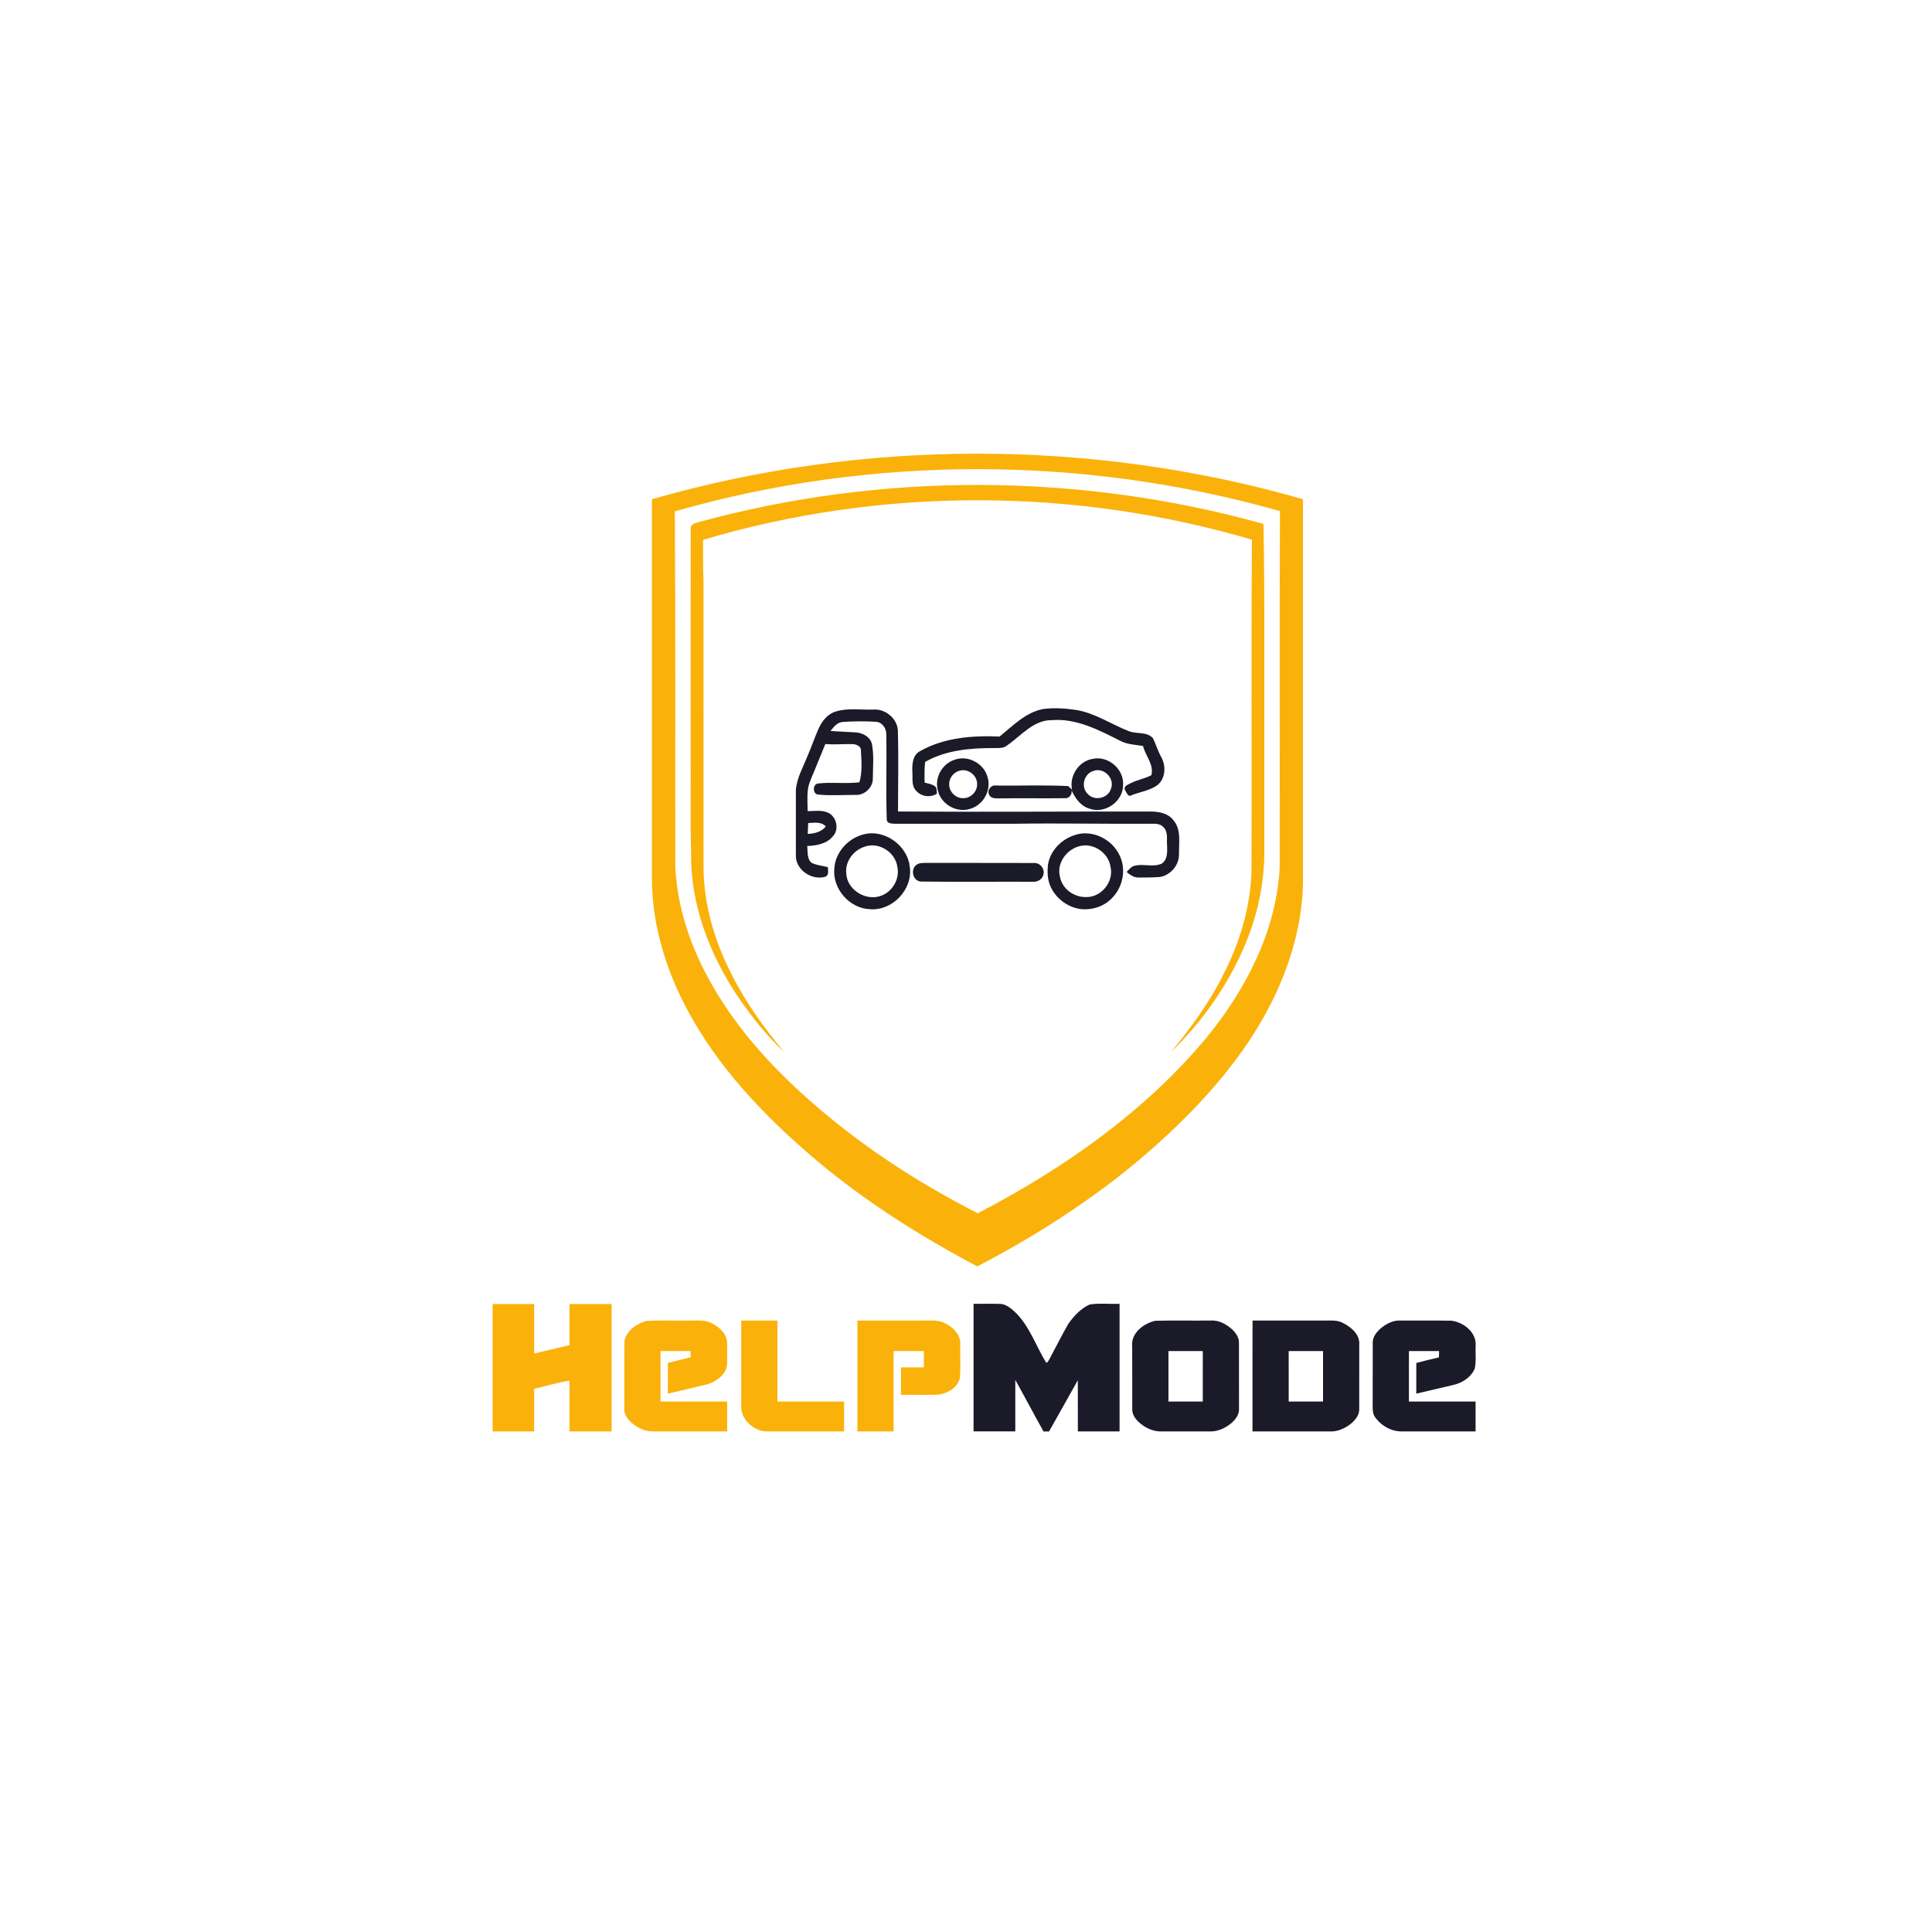 
<svg width="200px" height="200px" viewBox="0 0 1181 709" version="1.1" xmlns="http://www.w3.org/2000/svg">
<g id="#fab20aff">
<path fill="#fab20a" opacity="1.00" d=" M 398.51 69.17 C 527.70 32.04 667.29 32.05 796.48 69.15 C 796.50 145.44 796.48 221.74 796.49 298.03 C 797.25 334.92 783.37 370.71 763.10 401.04 C 743.30 430.31 717.88 455.38 690.66 477.75 C 661.80 501.07 630.32 521.05 597.39 538.11 C 562.76 519.84 529.47 498.77 499.42 473.59 C 470.30 449.01 443.15 421.23 423.92 388.07 C 408.43 361.44 398.34 331.07 398.50 300.05 C 398.51 223.09 398.49 146.13 398.51 69.17 M 412.52 76.58 C 413.01 149.05 412.68 221.53 412.81 294.01 C 413.96 317.96 421.67 341.24 433.10 362.20 C 448.63 390.87 470.78 415.37 495.10 436.84 C 526.06 464.18 560.91 486.96 597.71 505.63 C 650.18 478.36 699.79 443.65 737.82 397.93 C 761.67 368.68 780.00 333.24 782.22 295.01 C 782.42 222.16 782.04 149.29 782.41 76.43 C 662.27 42.34 532.60 42.10 412.52 76.58 Z" />
<path fill="#fab20a" opacity="1.00" d=" M 426.94 83.20 C 539.34 52.41 660.08 52.97 772.31 84.25 C 773.06 118.81 772.83 153.41 772.86 187.99 C 772.87 219.98 772.85 251.97 772.87 283.95 C 772.96 303.37 768.89 322.71 761.47 340.63 C 751.11 365.66 735.16 388.32 715.76 407.17 C 727.90 392.40 739.29 376.86 747.82 359.69 C 757.79 340.31 764.26 318.91 765.01 297.05 C 765.26 229.34 764.77 161.61 765.28 93.91 C 656.52 61.84 538.51 61.66 429.79 93.99 C 429.85 102.32 429.60 110.65 430.05 118.97 C 430.09 177.99 430.06 237.01 430.07 296.04 C 430.55 318.28 437.15 340.08 447.30 359.77 C 455.89 376.95 467.28 392.54 479.48 407.30 C 469.15 397.62 460.25 386.46 452.16 374.87 C 434.17 348.56 421.85 317.27 422.48 285.04 C 421.87 266.04 422.33 247.01 422.19 228.00 C 422.21 181.01 422.13 134.01 422.22 87.02 C 422.14 84.46 424.97 83.70 426.94 83.20 Z" />
<path fill="#fab20a" opacity="1.00" d=" M 301.12 561.12 C 309.58 561.11 318.04 561.12 326.50 561.12 C 326.51 571.20 326.49 581.28 326.51 591.36 C 333.71 589.67 340.91 587.96 348.12 586.27 C 348.12 577.89 348.11 569.50 348.12 561.12 C 356.71 561.11 365.29 561.11 373.88 561.12 C 373.88 587.08 373.88 613.04 373.88 639.00 C 365.29 639.00 356.70 639.00 348.11 639.00 C 348.09 628.64 348.17 618.28 348.07 607.92 C 340.79 609.16 333.70 611.32 326.51 612.97 C 326.50 621.64 326.50 630.32 326.51 639.00 C 318.04 639.00 309.58 639.00 301.12 639.00 C 301.12 613.04 301.11 587.08 301.12 561.12 Z" />
<path fill="#fab20a" opacity="1.00" d=" M 395.30 571.42 C 403.84 570.99 412.42 571.37 420.97 571.24 C 425.69 571.38 430.73 570.51 435.07 572.85 C 439.75 575.19 444.48 579.41 444.47 585.06 C 444.56 589.03 444.52 593.02 444.49 597.00 C 444.63 603.49 438.61 608.12 433.00 610.02 C 424.78 612.12 416.49 613.94 408.24 615.92 C 408.24 609.67 408.25 603.42 408.24 597.17 C 412.87 595.96 417.51 594.77 422.17 593.67 C 422.17 592.40 422.17 591.13 422.17 589.88 C 416.03 589.88 409.89 589.88 403.76 589.88 C 403.75 600.17 403.75 610.46 403.76 620.75 C 417.34 620.74 430.92 620.75 444.50 620.75 C 444.50 626.83 444.50 632.91 444.50 639.00 C 429.33 639.00 414.16 638.99 398.99 639.01 C 394.25 639.06 389.74 636.84 386.18 633.83 C 383.60 631.61 381.35 628.52 381.62 624.95 C 381.67 611.28 381.53 597.62 381.69 583.96 C 382.75 577.39 389.28 573.06 395.30 571.42 Z" />
<path fill="#fab20a" opacity="1.00" d=" M 453.12 571.25 C 460.50 571.24 467.87 571.24 475.25 571.24 C 475.26 587.74 475.25 604.24 475.25 620.75 C 488.83 620.75 502.42 620.74 516.00 620.75 C 516.00 626.83 516.00 632.91 516.00 639.00 C 500.34 639.00 484.68 639.00 469.02 639.01 C 460.73 639.01 452.53 631.62 453.10 623.04 C 453.13 605.77 453.11 588.51 453.12 571.25 Z" />
<path fill="#fab20a" opacity="1.00" d=" M 524.12 571.25 C 537.75 571.24 551.38 571.25 565.01 571.24 C 569.14 571.29 573.53 570.73 577.35 572.73 C 582.46 575.10 587.42 579.92 587.00 586.00 C 586.90 592.70 587.23 599.42 586.82 606.11 C 585.51 612.35 578.89 616.10 572.91 616.57 C 565.53 616.72 558.13 616.58 550.74 616.62 C 550.75 611.04 550.74 605.45 550.75 599.88 C 555.41 599.87 560.08 599.87 564.75 599.87 C 564.74 596.54 564.74 593.21 564.75 589.88 C 558.58 589.88 552.41 589.88 546.25 589.89 C 546.25 606.26 546.25 622.63 546.25 639.00 C 538.87 639.00 531.49 639.00 524.12 639.00 C 524.12 616.41 524.11 593.83 524.12 571.25 Z" />
</g>
<g id="#1a1a28ff">
<path fill="#1a1a28" opacity="1.00" d=" M 637.61 197.41 C 644.38 196.53 651.29 197.00 658.03 198.02 C 669.53 199.96 679.31 206.77 690.01 210.94 C 694.77 212.85 701.04 211.06 704.79 215.25 C 706.64 219.12 707.88 223.28 709.98 227.06 C 712.82 232.30 712.46 239.78 707.69 243.77 C 703.06 247.28 697.08 248.00 691.77 250.06 C 689.53 251.60 688.63 248.28 687.67 246.89 C 686.65 244.59 689.40 243.72 690.93 242.87 C 695.04 240.72 699.75 240.00 703.84 237.86 C 705.43 231.34 700.22 226.01 698.71 220.01 C 693.88 219.19 688.77 219.13 684.41 216.63 C 671.51 210.18 657.90 203.00 642.99 204.21 C 631.64 204.10 624.21 213.79 615.62 219.66 C 613.20 221.76 609.88 221.17 606.94 221.27 C 592.80 221.29 578.04 222.59 565.52 229.74 C 565.06 233.94 565.07 238.17 565.22 242.38 C 567.31 242.98 569.63 243.24 571.43 244.59 C 572.93 245.63 572.48 247.63 572.74 249.17 C 568.61 251.77 562.91 250.97 559.83 247.15 C 557.02 244.11 558.03 239.68 557.71 235.94 C 557.53 231.43 557.73 225.70 562.24 223.26 C 576.94 214.86 594.42 213.51 611.01 214.25 C 619.13 207.68 626.93 199.48 637.61 197.41 Z" />
<path fill="#1a1a28" opacity="1.00" d=" M 511.02 198.90 C 518.47 196.62 526.33 198.04 533.98 197.74 C 541.05 197.25 548.06 202.86 548.82 209.96 C 549.36 226.65 548.94 243.35 548.94 260.05 C 600.30 260.43 651.67 259.99 703.04 260.08 C 708.25 260.00 714.08 261.07 717.39 265.50 C 722.16 271.23 720.60 279.16 720.69 286.02 C 720.91 292.72 715.56 299.07 708.97 300.09 C 704.69 300.41 700.40 300.44 696.12 300.42 C 693.21 300.52 690.78 298.86 688.71 297.02 C 690.21 295.41 691.70 293.48 694.02 293.10 C 699.27 291.98 704.91 294.20 709.97 292.01 C 713.72 289.78 713.58 284.81 713.44 280.99 C 713.03 277.24 714.25 272.70 711.28 269.73 C 709.50 267.58 706.55 267.49 704.00 267.53 C 675.67 267.73 647.35 267.11 619.03 267.56 C 594.99 267.53 570.94 267.59 546.90 267.54 C 545.13 267.45 542.09 267.42 542.06 264.99 C 541.46 247.63 542.10 230.25 541.77 212.88 C 541.89 209.13 539.05 205.15 535.06 205.19 C 528.38 204.82 521.66 204.86 514.99 205.33 C 511.68 205.64 509.53 208.43 507.67 210.87 C 512.77 211.10 517.87 211.44 522.98 211.69 C 527.28 211.94 532.05 214.38 533.01 218.93 C 534.36 225.88 533.55 233.01 533.54 240.03 C 533.54 245.42 528.49 250.19 523.12 249.91 C 515.42 249.88 507.70 250.48 500.03 249.69 C 496.64 249.30 496.69 243.39 500.05 242.93 C 508.44 241.97 516.93 243.23 525.33 242.21 C 527.18 235.96 526.62 229.40 526.27 222.99 C 526.57 220.18 523.39 218.86 521.05 218.85 C 515.54 218.71 510.02 219.31 504.52 218.80 C 502.09 224.63 499.75 230.50 497.34 236.34 C 495.95 239.75 494.25 243.11 493.84 246.83 C 493.31 251.14 493.68 255.49 493.69 259.82 C 497.86 259.87 502.32 258.99 506.24 260.81 C 511.38 263.28 513.14 270.90 509.18 275.16 C 505.41 279.85 499.10 280.93 493.43 281.15 C 493.86 284.65 493.08 289.24 496.36 291.57 C 499.43 292.93 502.82 293.29 506.07 294.07 C 506.11 296.03 506.84 298.62 504.78 299.85 C 496.59 302.55 486.33 295.90 486.51 286.99 C 486.48 273.66 486.49 260.34 486.50 247.01 C 487.03 239.67 490.83 233.14 493.51 226.42 C 495.95 220.79 497.93 214.97 500.40 209.36 C 502.48 204.75 505.96 200.33 511.02 198.90 M 494.03 267.11 C 493.93 269.33 493.83 271.54 493.76 273.75 C 497.86 273.59 502.12 272.56 504.80 269.21 C 502.03 266.08 497.71 267.01 494.03 267.11 Z" />
<path fill="#1a1a28" opacity="1.00" d=" M 583.33 228.50 C 591.53 225.32 601.48 230.61 603.68 239.05 C 606.23 247.17 600.83 256.51 592.61 258.53 C 584.35 261.02 574.89 255.28 573.22 246.84 C 571.27 239.29 575.97 230.93 583.33 228.50 M 586.25 235.22 C 582.52 236.29 579.88 240.15 580.24 244.00 C 580.45 248.41 584.56 252.14 588.98 251.91 C 593.58 251.92 597.60 247.63 597.29 243.04 C 597.26 237.66 591.34 233.42 586.25 235.22 Z" />
<path fill="#1a1a28" opacity="1.00" d=" M 655.32 246.66 C 653.55 238.27 659.43 229.25 667.94 227.89 C 677.42 225.75 687.31 234.29 686.50 244.00 C 686.50 253.97 675.44 261.71 666.07 258.33 C 660.65 256.86 657.33 252.05 655.09 247.23 C 655.41 249.61 653.60 252.17 651.09 251.92 C 637.73 252.12 624.36 251.82 610.99 252.04 C 608.78 251.99 605.84 252.31 604.69 249.91 C 603.11 247.08 605.82 243.62 608.93 244.19 C 623.62 244.39 638.35 243.76 653.02 244.52 C 653.74 245.27 654.51 245.98 655.32 246.66 M 668.30 235.30 C 662.58 236.98 660.53 245.04 664.81 249.22 C 668.85 253.94 677.46 252.07 679.14 246.07 C 681.62 239.75 674.58 232.77 668.30 235.30 Z" />
<path fill="#1a1a28" opacity="1.00" d=" M 526.33 274.51 C 539.54 269.86 554.79 280.27 556.14 294.00 C 558.08 307.60 545.62 320.84 531.95 319.77 C 519.43 319.48 508.77 307.35 510.01 294.91 C 510.55 285.58 517.55 277.35 526.33 274.51 M 528.37 281.63 C 521.56 283.83 516.41 290.80 517.33 298.08 C 517.79 307.47 528.13 314.23 537.01 312.05 C 544.76 310.21 550.17 301.97 548.58 294.11 C 547.49 284.95 537.08 278.30 528.37 281.63 Z" />
<path fill="#1a1a28" opacity="1.00" d=" M 656.39 274.66 C 667.24 270.56 680.09 276.92 684.60 287.32 C 688.50 295.75 686.32 306.30 679.86 312.86 C 674.87 318.24 667.11 320.63 659.92 319.59 C 652.00 318.29 644.93 312.69 641.89 305.25 C 640.29 301.22 640.13 296.75 640.63 292.49 C 641.94 284.17 648.56 277.33 656.39 274.66 M 660.24 281.15 C 652.17 282.96 645.71 291.62 647.95 299.93 C 649.21 307.41 656.65 312.60 664.04 312.36 C 673.27 312.51 680.99 302.93 678.84 293.92 C 677.67 285.40 668.60 279.16 660.24 281.15 Z" />
<path fill="#1a1a28" opacity="1.00" d=" M 561.21 292.09 C 562.69 291.39 564.38 291.56 565.98 291.47 C 587.99 291.56 610.00 291.43 632.01 291.54 C 635.81 291.21 639.01 295.33 637.74 298.93 C 636.96 301.80 633.89 303.30 631.07 303.00 C 608.33 302.91 585.59 303.18 562.87 302.87 C 557.46 302.45 556.26 294.18 561.21 292.09 Z" />
<path fill="#1a1a28" opacity="1.00" d=" M 595.12 561.00 C 600.45 561.05 605.78 560.89 611.12 561.04 C 614.71 561.08 617.67 563.46 620.19 565.78 C 629.30 574.34 633.13 586.63 639.56 597.06 C 640.71 596.76 641.01 595.47 641.61 594.60 C 645.44 587.41 649.12 580.12 653.16 573.04 C 656.57 568.36 660.73 563.82 666.09 561.42 C 672.11 560.46 678.29 561.25 684.37 561.00 C 684.38 587.00 684.38 613.00 684.37 639.00 C 675.87 639.00 667.37 639.00 658.88 639.00 C 658.86 628.56 658.90 618.12 658.86 607.68 C 652.97 618.13 647.19 628.63 641.25 639.04 C 640.42 639.04 638.74 639.05 637.90 639.05 C 632.05 628.58 626.45 617.97 620.64 607.47 C 620.61 617.97 620.62 628.48 620.63 638.99 C 612.13 639.01 603.62 639.00 595.12 638.99 C 595.12 613.00 595.12 587.00 595.12 561.00 Z" />
<path fill="#1a1a28" opacity="1.00" d=" M 706.26 571.37 C 717.48 571.06 728.72 571.37 739.96 571.22 C 744.99 570.84 749.69 573.43 753.29 576.74 C 755.54 578.90 757.48 581.74 757.36 584.99 C 757.40 598.34 757.37 611.69 757.38 625.04 C 757.60 628.86 755.04 632.05 752.24 634.32 C 748.77 637.05 744.50 639.05 740.02 639.01 C 730.01 639.01 720.01 638.98 710.01 639.02 C 704.74 639.17 699.67 636.68 695.91 633.11 C 693.70 631.02 691.92 628.21 692.12 625.06 C 692.09 612.39 692.16 599.72 692.09 587.05 C 691.18 578.92 699.10 572.92 706.26 571.37 M 714.25 589.88 C 714.25 600.17 714.25 610.46 714.25 620.75 C 721.24 620.75 728.24 620.74 735.24 620.75 C 735.27 610.46 735.25 600.17 735.25 589.88 C 728.25 589.87 721.25 589.87 714.25 589.88 Z" />
<path fill="#1a1a28" opacity="1.00" d=" M 765.66 571.23 C 780.09 571.27 794.52 571.25 808.95 571.24 C 813.02 571.30 817.39 570.68 821.10 572.81 C 826.08 575.30 831.34 579.84 830.89 585.96 C 830.85 598.98 830.89 611.99 830.87 625.01 C 831.12 628.90 828.45 632.15 825.59 634.44 C 822.00 637.24 817.56 639.19 812.94 639.02 C 797.17 638.98 781.40 639.01 765.63 639.00 C 765.64 616.41 765.58 593.82 765.66 571.23 M 787.75 589.88 C 787.75 600.17 787.74 610.46 787.76 620.75 C 794.75 620.74 801.75 620.75 808.75 620.75 C 808.75 610.46 808.75 600.17 808.75 589.88 C 801.75 589.87 794.75 589.87 787.75 589.88 Z" />
<path fill="#1a1a28" opacity="1.00" d=" M 843.99 576.03 C 847.34 573.25 851.51 570.97 856.00 571.23 C 866.37 571.32 876.73 571.14 887.10 571.31 C 894.75 572.18 902.90 578.66 902.01 587.04 C 901.85 591.56 902.47 596.18 901.47 600.63 C 899.25 605.89 893.93 609.33 888.50 610.57 C 880.91 612.34 873.33 614.14 865.75 615.91 C 865.75 609.66 865.74 603.41 865.76 597.16 C 870.36 595.98 874.95 594.76 879.60 593.74 C 879.62 592.44 879.65 591.15 879.69 589.87 C 873.54 589.88 867.39 589.86 861.25 589.89 C 861.25 600.17 861.25 610.46 861.25 620.75 C 874.83 620.75 888.41 620.74 902.00 620.75 C 902.00 626.83 902.00 632.91 902.00 639.00 C 886.99 639.00 871.99 638.99 856.99 639.02 C 850.57 639.11 844.30 635.59 840.64 630.40 C 839.04 628.28 839.08 625.54 839.09 623.03 C 839.17 610.32 839.07 597.62 839.14 584.91 C 839.02 581.32 841.41 578.28 843.99 576.03 Z" />
</g>
</svg>
